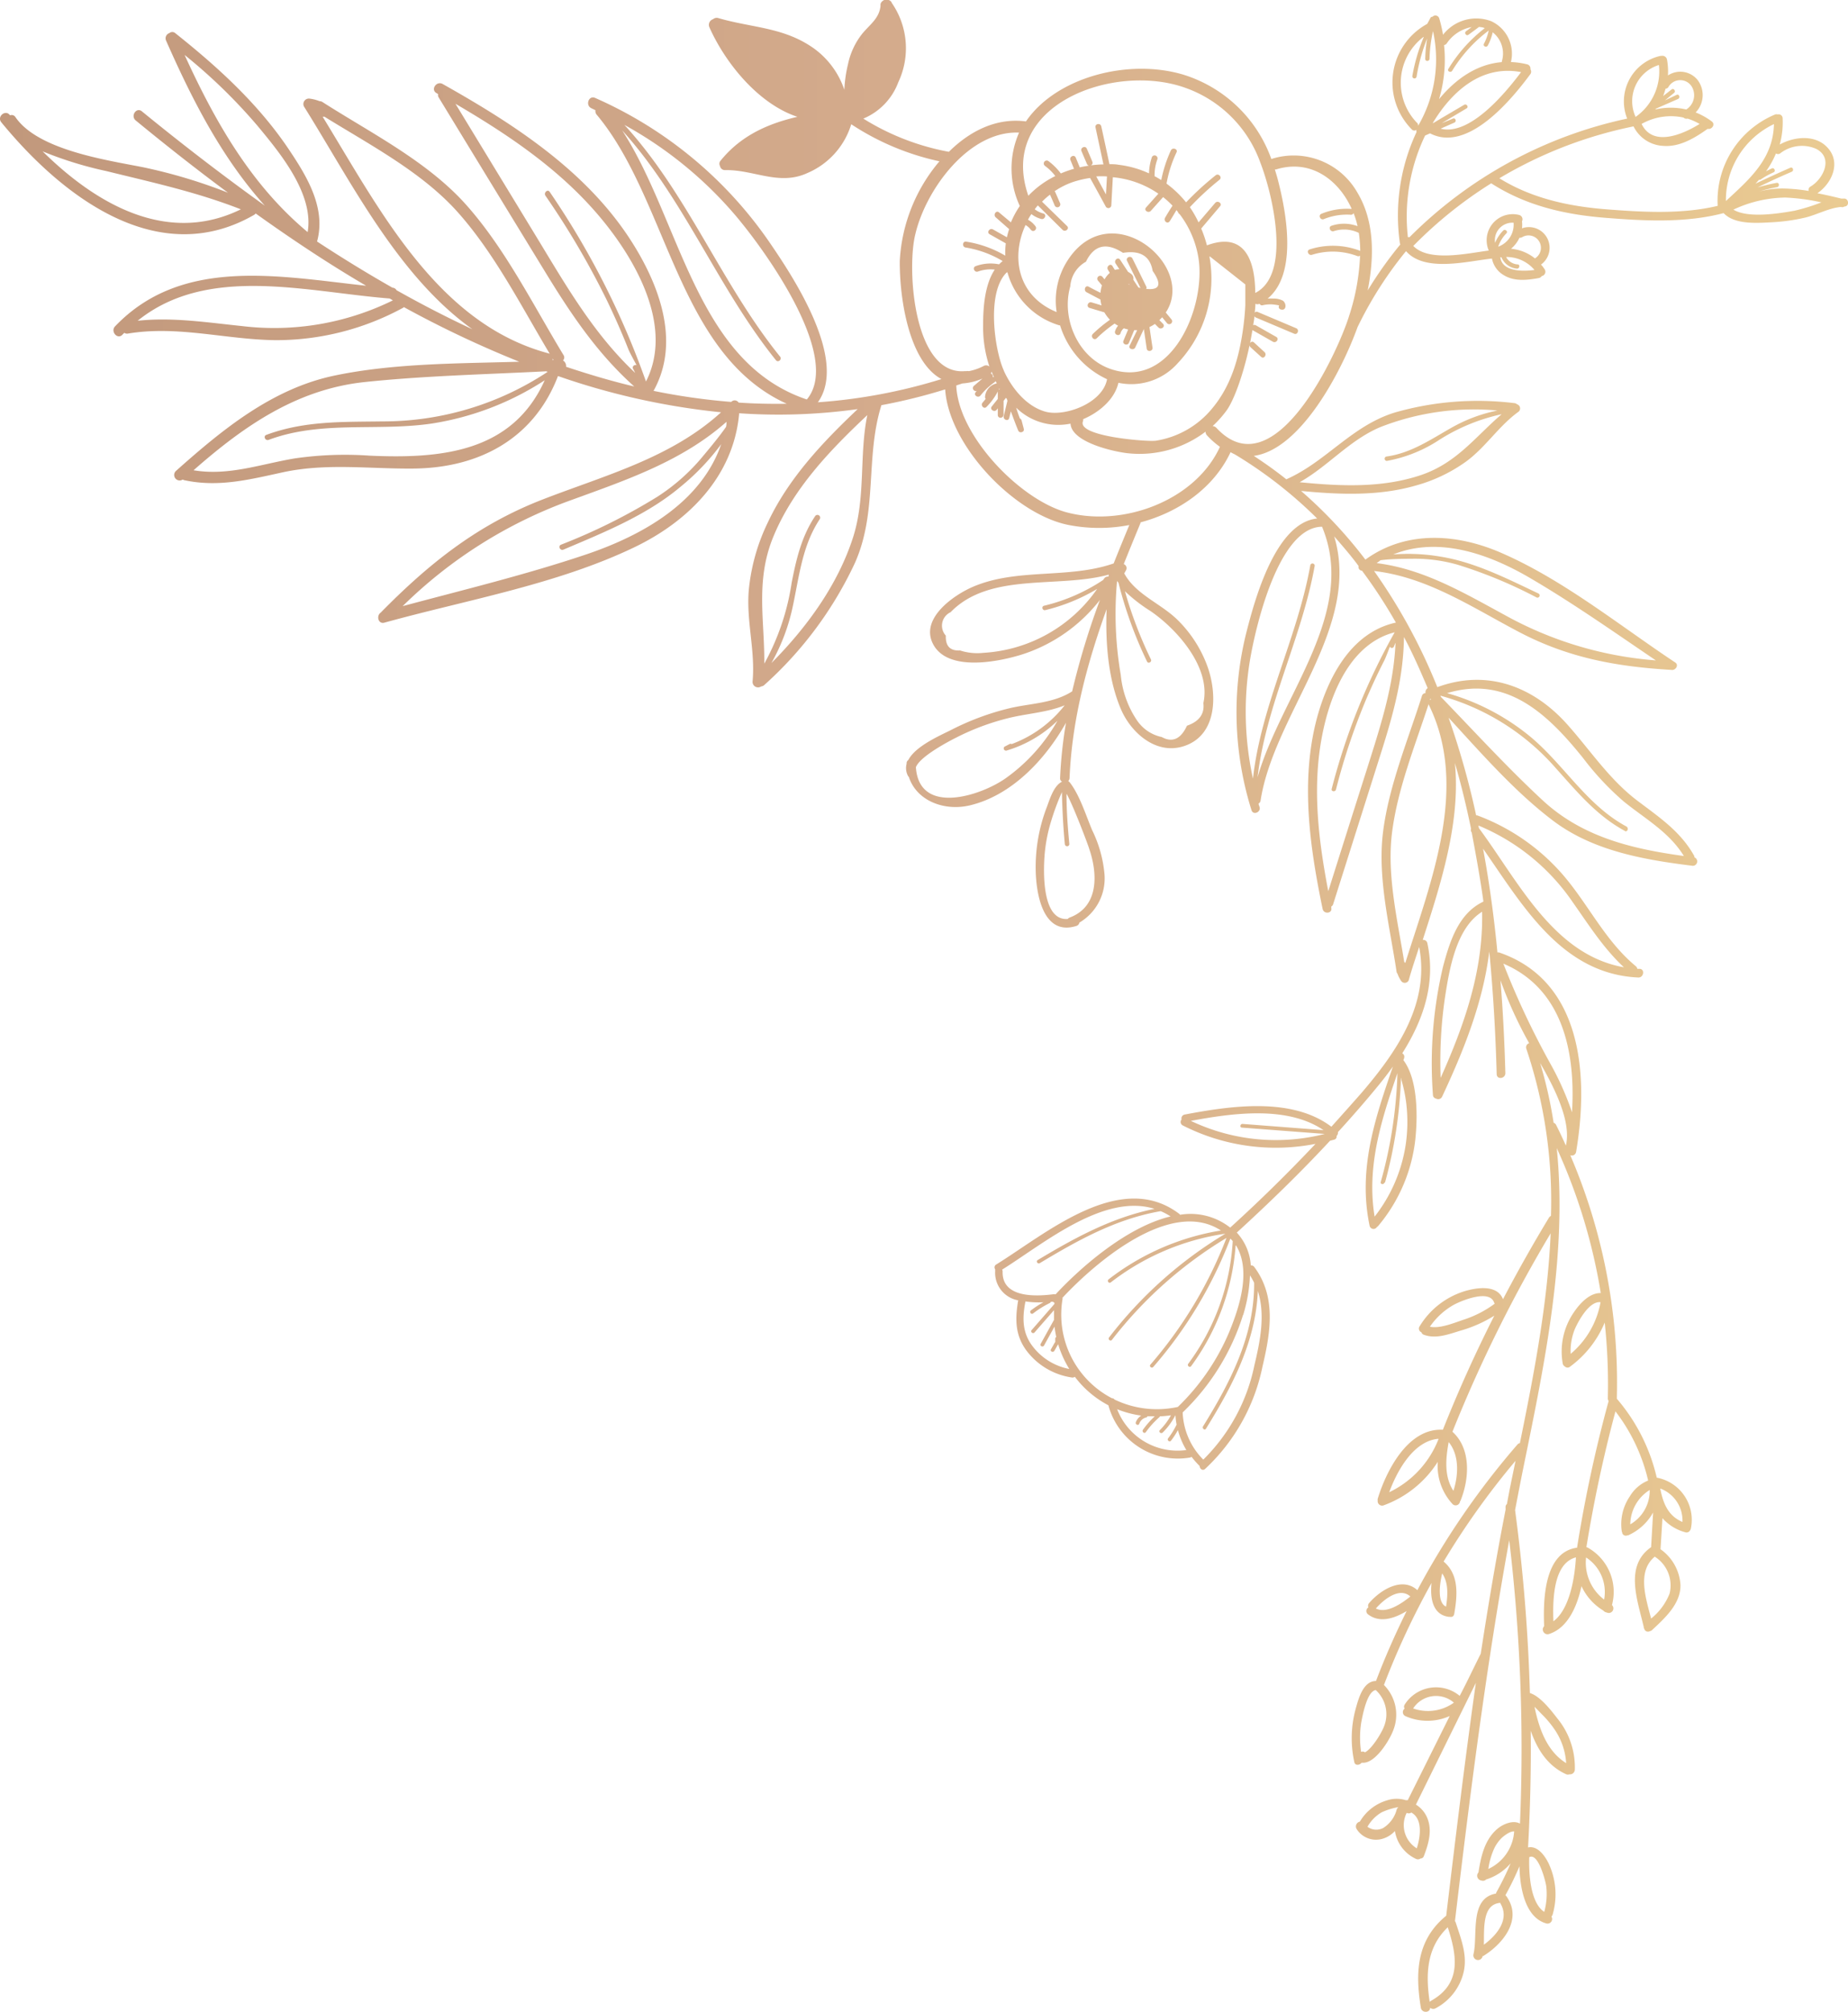 <svg xmlns="http://www.w3.org/2000/svg" xmlns:xlink="http://www.w3.org/1999/xlink" viewBox="0 0 249.29 271.4"><defs><style>.cls-1{fill:url(#Degradado_sin_nombre_15);}</style><linearGradient id="Degradado_sin_nombre_15" y1="135.7" x2="249.29" y2="135.7" gradientUnits="userSpaceOnUse"><stop offset="0" stop-color="#c1987c"/><stop offset="0.48" stop-color="#d4ab8c"/><stop offset="1" stop-color="#eacb92"/></linearGradient></defs><title>bg-flower資產 4</title><g id="圖層_2" data-name="圖層 2"><g id="OBJECTS"><path class="cls-1" d="M248.8,27.86a.47.47,0,0,1-.41.07l-.14,0c-1.61.16-3.29,1.1-4.84,1.45a25.79,25.79,0,0,1-4.28.6c-2,.1-5.09.38-6.62-1.23-5.17,1.36-10.76,1.05-16,.63-5.5-.44-10.68-1.65-15.35-4.65a57.29,57.29,0,0,0-10.51,8.45c2.12,2.19,7.28,1,10.18.62A3.52,3.52,0,0,1,204.93,29a.6.6,0,0,1,.38.86,3.7,3.7,0,0,1,0,.94,2.79,2.79,0,0,1,2.57,4.89,5.45,5.45,0,0,1,.5.66.59.59,0,0,1-.4.89.61.61,0,0,1-.4.27c-1.57.29-3.33.49-4.76-.41a3.32,3.32,0,0,1-1.56-2.22c-3.3.35-9.06,1.9-11.59-1a51.5,51.5,0,0,0-6.54,10.25c-2.29,6.32-7.79,16.54-14,17.37,1.53,1,3,2.05,4.39,3.16,5.37-2.37,8.8-7.2,14.61-9a40.47,40.47,0,0,1,16.2-1.27.53.53,0,0,1,.31.15.58.58,0,0,1,.21,1c-2.68,1.93-4.43,4.79-7.1,6.74a21.29,21.29,0,0,1-6.69,3.2c-5.06,1.47-10.36,1.25-15.55.75a61.83,61.83,0,0,1,8.69,9.28s0-.06.08-.08c5.43-3.89,12.19-3.45,18.11-.9,8.41,3.62,16,9.8,23.59,14.84.56.37,0,1.13-.53,1h0c-7.41-.44-13.88-1.62-20.5-5.09-6.35-3.33-12.37-7.42-19.59-8.25a75.85,75.85,0,0,1,8.53,15.67c6.75-2.48,13-.1,17.61,5.12,3.08,3.47,5.56,7.27,9.29,10.13,3,2.28,5.93,4.2,7.78,7.56a1.13,1.13,0,0,1,0,.15.59.59,0,0,1-.24,1.14c-6.59-.82-13.44-2-18.86-6.11-5.13-3.89-9.59-9-14.06-13.87A109.16,109.16,0,0,1,199.13,110a.39.39,0,0,1,.15,0,28.29,28.29,0,0,1,11.59,8.06c3.43,4,5.66,8.86,9.8,12.29a.55.55,0,0,1,.2.35l.29,0c.76,0,.59,1.2-.16,1.17-10.34-.47-15.58-9.7-20.94-17.38.86,4.63,1.49,9.32,1.94,14a.58.58,0,0,1,.22,0c11.36,3.88,12.09,16.87,10.39,26.91a.58.58,0,0,1-.78.45,77.81,77.81,0,0,1,6.28,32.69c0,.06,0,.11,0,.16l0,0a24.89,24.89,0,0,1,5.38,10.64,5.79,5.79,0,0,1,4.6,6.89.83.83,0,0,1-.12.25.54.54,0,0,1-.63.23,6.33,6.33,0,0,1-3.08-1.9L224,209h0a6.34,6.34,0,0,1,2.69,4.82c.05,2.55-2.14,4.5-3.84,6.09a.6.6,0,0,1-.31.15.51.51,0,0,1-.73-.32.5.5,0,0,1-.08-.27c-.83-3.62-2.63-8.21,1-10.75l.27-4.68a7.22,7.22,0,0,1-3.36,3.08h0l-.09,0a.52.52,0,0,1-.71-.28.3.3,0,0,1,0-.08h0a.62.62,0,0,1-.07-.19,6.66,6.66,0,0,1,1.08-4.69,5.14,5.14,0,0,1,2.48-2.15,24.34,24.34,0,0,0-4.41-9.33A185.5,185.5,0,0,0,214,208.72a1,1,0,0,1,.16.05,6.84,6.84,0,0,1,3.29,7.76.62.62,0,0,1-.71,1h0a.74.74,0,0,1-.46-.26,7.52,7.52,0,0,1-2.94-3.29c-.62,2.85-1.9,5.67-4.4,6.46a.64.64,0,0,1-.64-1.06c-.15-3.57,0-10,4.44-10.59A185.36,185.36,0,0,1,217,189a.61.61,0,0,1-.11-.35,77.38,77.38,0,0,0-.42-10.23,14.08,14.08,0,0,1-4.65,5.93.52.52,0,0,1-.72,0,.6.6,0,0,1-.3-.45,9.33,9.33,0,0,1,1.52-6.88c.82-1.21,2.13-2.62,3.62-2.58A76.44,76.44,0,0,0,210,154.88c1.45,14.27-1.58,28.84-4.46,42.91-.41,2-.79,4-1.16,5.93a237.76,237.76,0,0,1,2,24.68c1.41.42,2.94,2.44,3.7,3.42a10.39,10.39,0,0,1,2.36,6.91.65.65,0,0,1-.73.63.56.56,0,0,1-.42,0c-2.53-1.13-3.93-3.38-4.8-5.88.06,5.25-.07,10.5-.36,15.75,1.28-.29,2.31,1.14,2.83,2.27a9.82,9.82,0,0,1,.49,6.77.6.6,0,0,1-.17.28.62.62,0,0,1-.65.94c-2.9-.78-3.6-4.81-3.66-7.72a39.12,39.12,0,0,1-1.9,3.91l.09.07c2.32,3.13-.38,6.47-3.08,8.13l-.09,0a.13.13,0,0,0,0,.06.63.63,0,0,1-1.23-.27c.64-2.59-.6-7.59,3.05-8.22a.52.52,0,0,1,.06-.19,40,40,0,0,0,1.91-3.89,7.16,7.16,0,0,1-3.31,2.18.58.58,0,0,1-.62.14.65.65,0,0,1-.41-1.09c.33-2.12.81-4.35,2.48-5.82.82-.72,2.19-1.28,3.12-.77a238.24,238.24,0,0,0-1.45-38.23c-3.09,17-5.28,34.18-7.32,51.38a1.45,1.45,0,0,1,.1.18c.7,2.19,1.61,4.38,1.07,6.71a7.45,7.45,0,0,1-3.79,4.88.63.63,0,0,1-.73-.08c0,.72-1.13.75-1.25,0-.79-4.79-.55-9.17,3.42-12.41,1.25-10.49,2.53-21,4-31.42L191,243.45a3.82,3.82,0,0,1,1.61,2c.59,1.64.06,3.38-.53,4.93a.48.48,0,0,1-.46.34.58.58,0,0,1-.61.05,5,5,0,0,1-2.84-3.76,3.6,3.6,0,0,1-1.52,1,3.09,3.09,0,0,1-3.64-1.26.66.66,0,0,1,.43-1,6.34,6.34,0,0,1,3.72-2.89,4.1,4.1,0,0,1,2.5,0,.67.67,0,0,1,.24,0l5.66-11.36a7.34,7.34,0,0,1-6,0,.59.59,0,0,1-.08-1,.49.49,0,0,1,0-.53,5,5,0,0,1,7.43-1.19c1-1.9,1.89-3.8,2.84-5.69l0,0c1-6.5,2.09-13,3.35-19.43l0-.27a.52.52,0,0,1,.18-.49c.14-.76.28-1.51.43-2.27.24-1.18.49-2.37.73-3.56a104.66,104.66,0,0,0-9.7,13.59c2.12,1.76,1.86,4.6,1.43,7.07a.51.51,0,0,1-.16.3s0,0,0,0a.42.42,0,0,1-.14.09l-.07,0a.44.44,0,0,1-.2,0h0l-.15,0c-2.17-.27-2.56-2.48-2.34-4.57a105.71,105.71,0,0,0-6.42,13.76,5.69,5.69,0,0,1,1.28,6.05c-.49,1.36-2.43,4.54-4.15,4.44l-.14,0c-.3.37-.93.42-1-.15a15.05,15.05,0,0,1,.18-7.06c.39-1.39,1-3.81,2.76-3.82,1.22-3.22,2.61-6.36,4.13-9.43-1.65,1-3.63,1.66-5.21.44a.56.56,0,0,1,.05-.93.57.57,0,0,1,.11-.6c1.57-1.82,4.48-3.57,6.5-1.73a106.26,106.26,0,0,1,13.51-19.66.55.55,0,0,1,.32-.18c1.9-9.33,3.74-18.83,4.15-28.3a189.75,189.75,0,0,0-13.25,26.77c2.54,2.29,2.28,6.33,1.11,9.25a.43.43,0,0,1-.09.15.59.59,0,0,1-1,.36,7.58,7.58,0,0,1-2-5.7,14.52,14.52,0,0,1-7.31,5.87.6.6,0,0,1-.79-.67.42.42,0,0,1,0-.22c1.15-3.77,4.08-9.57,8.79-9.31q3.12-7.86,6.94-15.39a17.87,17.87,0,0,1-4.49,2c-1.64.49-3.35,1.18-5,.58a.48.48,0,0,1-.34-.34.53.53,0,0,1-.25-.8,10.83,10.83,0,0,1,6.16-4.77c1.67-.48,4.32-.86,5.09,1.11q2.92-5.58,6.2-11a.61.61,0,0,1,.27-.24,64.45,64.45,0,0,0-3.32-22.54.58.58,0,0,1,.38-.76,56.27,56.27,0,0,1-3.87-8.48c.34,4.23.55,8.42.66,12.53,0,.75-1.15.9-1.17.14-.15-5.4-.46-11-1-16.55-.84,6.83-3.41,13.27-6.36,19.57a.58.58,0,0,1-.82.26.5.5,0,0,1-.42-.49,56.72,56.72,0,0,1,1.38-17.38c.91-3.39,2.09-7.13,5.43-8.7-.43-3.13-1-6.24-1.58-9.33l0,0a.52.52,0,0,1-.09-.5c-.62-3-1.34-6-2.18-8.87.79,7.9-1.85,16.17-4.34,23.87a.55.55,0,0,1,.62.42c1.19,5.41-.56,10.42-3.38,14.88a.52.52,0,0,1,.25.63c0,.09-.06.19-.1.28,2,2.65,1.93,7.71,1.61,10.73a21.92,21.92,0,0,1-5,11.64.55.55,0,0,1-.17.14.54.54,0,0,1-1-.19c-1.58-7.57.72-14.41,3.15-21.45-.6.84-1.23,1.67-1.88,2.46-1.78,2.18-3.64,4.31-5.54,6.39a.55.55,0,0,1-.18.51.42.42,0,0,1-.31.5l-.57.15c-4,4.31-8.25,8.43-12.58,12.39a7.2,7.2,0,0,1,1.89,4.44.46.46,0,0,1,.46.19c3,4,2.21,8.82,1.12,13.43a26,26,0,0,1-7.74,13.82c-.34.31-.72,0-.75-.4a11.32,11.32,0,0,1-1.08-1.23.5.5,0,0,1-.22.1,9.7,9.7,0,0,1-11-7.05,13.57,13.57,0,0,1-4.53-3.85.47.47,0,0,1-.39.1,9.33,9.33,0,0,1-6.25-3.79c-1.46-2.1-1.4-4.24-1-6.62a3.77,3.77,0,0,1-3.1-4,.48.48,0,0,1,0-.18.44.44,0,0,1,.13-.65c6.66-4.11,16.72-12.87,24.68-6.85a.39.39,0,0,1,.12.14,8.64,8.64,0,0,1,6.77,1.73c4-3.63,7.82-7.39,11.51-11.3a27.66,27.66,0,0,1-17.92-2.49.52.52,0,0,1-.15-.8.53.53,0,0,1,.41-.66c6.14-1.16,14.43-2.42,19.8,1.64q2-2.22,4-4.49c4.78-5.56,9.31-12.1,7.84-19.75-.49,1.52-1,3-1.41,4.49a.59.59,0,0,1-1,.11,4.24,4.24,0,0,1-.51-1,.56.56,0,0,1-.13-.28c-.91-6.1-2.6-12.65-1.82-18.85s3.36-12.4,5.25-18.36a.49.49,0,0,1,.48-.36.67.67,0,0,1,.29-.68c-1-2.35-2-4.65-3.2-6.89-.06,5.33-1.39,10.22-3,15.33q-3.28,10.37-6.56,20.73a.48.48,0,0,1-.24.29c0,.07,0,.13,0,.2.16.74-1,.88-1.17.14-1.74-8.37-3-17.24-.8-25.64,1.49-5.56,4.61-11.67,10.68-13a67.8,67.8,0,0,0-4.57-7,.5.5,0,0,1-.46-.63c-1-1.37-2.14-2.68-3.29-4,3.69,12.31-8.1,23.86-9.93,35.63a.54.54,0,0,1-.27.41c0,.15.08.31.13.46.22.72-.87,1.16-1.09.43a44.22,44.22,0,0,1-.68-24c1.1-4.29,3.9-14.78,9.54-15.34a58.63,58.63,0,0,0-11.12-8.66A6,6,0,0,1,166,61c-2.27,4.85-7,8.1-12.15,9.47,0,0,0,.06,0,.09-.76,1.84-1.52,3.69-2.26,5.54a.58.58,0,0,1,.3.84l-.23.42c1.56,2.85,4.85,4,7.14,6.22a16.89,16.89,0,0,1,4.06,6.26c1.36,3.72,1.4,9.34-3.16,10.82-3.71,1.21-7.08-1.75-8.47-4.94-1.72-4-2.13-8.92-1.95-13.54-2.64,7.35-4.67,14.87-5,22.78a.63.63,0,0,1-.18.42.68.68,0,0,1,.24.21c1.34,1.75,2.14,4.4,3,6.43a16.84,16.84,0,0,1,1.65,5.88,6.91,6.91,0,0,1-3.38,6.56.58.58,0,0,1-.4.45c-4.55,1.45-5.46-4.42-5.5-7.64a22.56,22.56,0,0,1,1.45-8.25c.4-1,.92-3,2.11-3.57A.49.49,0,0,1,143,105a60.13,60.13,0,0,1,.8-7.5c-2.81,5-7.32,9.77-12.9,11.13-3.46.85-7.24-.56-8.3-3.82a.57.57,0,0,1-.12-.15,2.23,2.23,0,0,1-.18-1.62V103a.52.52,0,0,1,.23-.47c1-1.93,4.42-3.36,5.84-4.09a35.42,35.42,0,0,1,7.79-2.89c2.87-.68,5.91-.65,8.47-2.28h0a103.11,103.11,0,0,1,3.75-12.34A21.71,21.71,0,0,1,138,88.25c-3.12,1-10.16,2.48-12.14-1.38-1.78-3.46,2.84-6.63,5.46-7.74,6-2.53,12.79-1,18.91-3.12h0c.69-1.74,1.4-3.46,2.11-5.18a21.49,21.49,0,0,1-8.15,0C136.9,69.42,128,60.14,127.5,52.53a75.46,75.46,0,0,1-8.6,2.13c-2.21,7.07-.46,14.33-3.59,21.32a51.12,51.12,0,0,1-12.23,16.45.7.7,0,0,1-.4.17.74.74,0,0,1-1.16-.66c.39-4.14-.87-8.18-.51-12.34a26.69,26.69,0,0,1,2.51-9c2.79-6,7.4-10.89,12.18-15.41a77.06,77.06,0,0,1-16,.56.71.71,0,0,1,0,.15c-.8,8.39-6.83,14.44-14.17,17.95C75.1,78.85,62.94,80.93,51.85,84c-.82.23-1.11-.91-.51-1.34l0,0c6.57-6.68,13.05-11.85,21.84-15.27,8.43-3.27,17.32-5.6,24.09-11.77a96.23,96.23,0,0,1-22-4.89c-3.24,8.47-10.66,12.4-19.48,12.48-5.85.06-11.53-.74-17.33.44-4.65,1-8.91,2.15-13.64,1.12a.67.67,0,0,1-.17-.08.74.74,0,0,1-.89-1.18c6.25-5.57,13-11.12,21.45-12.86,7.95-1.65,16.55-1.61,24.84-1.85a143.34,143.34,0,0,1-15.57-7.37.53.53,0,0,1-.14.11,35.8,35.8,0,0,1-17.27,4.35c-6.68-.1-13.11-2-19.8-.89a.64.64,0,0,1-.5-.1c-.09.09-.18.17-.26.26-.67.69-1.63-.44-1-1.12,9-9.44,22.13-6.77,33.88-5.49-5.12-3-10.09-6.31-14.9-9.75a.86.86,0,0,1-.2.18C21.26,36.5,8.31,26.42.17,16.49c-.6-.75.52-1.72,1.13-1l.06.07a.59.59,0,0,1,.73.25c3.05,4.44,12.29,5.78,17.15,6.74A71,71,0,0,1,30.76,26c-4.29-3.18-8.45-6.46-12.45-9.75-.74-.61.09-1.84.83-1.23C24.4,19.32,30,23.64,35.72,27.74,29.92,21.28,25.94,13.5,22.4,5.47a.74.74,0,0,1,.44-1,.61.61,0,0,1,.8,0C29.41,9.06,34.89,14.06,39,20.21c2.46,3.67,5,7.89,3.77,12.37,3.32,2.18,6.72,4.27,10.17,6.23h0a.66.66,0,0,1,.55.34c3.36,1.89,6.78,3.66,10.24,5.27C53.67,37.25,47.38,24.55,41,14.36a.74.74,0,0,1,.73-1.06,5.41,5.41,0,0,1,1.38.35.69.69,0,0,1,.38.11c6.56,4.2,14.18,8,19.43,13.91s9,13.47,13.09,20.22a.58.58,0,0,1-.06.74.87.87,0,0,1,.41.85c3,1,6.11,1.93,9.2,2.66-5-4.47-8.56-9.79-12.08-15.56Q66.32,24.87,59.18,13.15a.6.6,0,0,1-.08-.46l-.22-.13c-.83-.47,0-1.69.83-1.23,9.4,5.29,18.91,11.41,25,20.51,4,6,7.27,14.06,3.45,20.89a86.11,86.11,0,0,0,10.48,1.49.63.63,0,0,1,1,.09c2.15.15,4.32.19,6.49.16-14.77-6.71-16-27.49-25.64-39a.71.71,0,0,1-.16-.6l-.54-.26c-.87-.39-.38-1.79.49-1.4a55.78,55.78,0,0,1,23.38,19.27c3.17,4.61,10.81,16,6.67,21.79A73.54,73.54,0,0,0,127,51.14c-4.46-2.41-5.68-11.12-5.62-16a22.62,22.62,0,0,1,5.35-13.38,34.81,34.81,0,0,1-11.9-5,10.46,10.46,0,0,1-5.93,6.59c-3.81,1.75-7.22-.48-11.07-.4a.67.67,0,0,1-.7-.55.61.61,0,0,1,.08-.73c2.73-3.38,6.4-5,10.36-5.91-5.29-1.75-9.73-7.27-11.87-12.07a.8.8,0,0,1,.49-1.1.75.75,0,0,1,.71-.15c4.63,1.35,8.92,1.21,13,4.17a11.39,11.39,0,0,1,4,5.5,17.62,17.62,0,0,1,.49-3.43,9.83,9.83,0,0,1,1.9-4.1c1-1.24,2.33-2.07,2.49-3.8a.64.64,0,0,1,.24-.61.82.82,0,0,1,1.26.15h0l0,0,0,.05a10.74,10.74,0,0,1,.9,10.72A8.53,8.53,0,0,1,116.46,16,33.07,33.07,0,0,0,128,20.48c2.87-2.85,6.47-4.62,10.4-4.1,4.08-6,13.89-8.55,21.32-6.28A18.38,18.38,0,0,1,171.5,21.45h0A9.88,9.88,0,0,1,183.12,26c2.35,3.93,2.25,8.76,1.38,13.18a52,52,0,0,1,4.4-6.2.58.58,0,0,1-.06-.17,26.52,26.52,0,0,1,2.25-15,.41.41,0,0,1,0-.31.46.46,0,0,1-.65-.05,9,9,0,0,1,2.09-14.23l.43-.8a.26.26,0,0,1,.27-.15.54.54,0,0,1,.92.21,19.08,19.08,0,0,1,.51,2.21,5.68,5.68,0,0,1,6.5-1.83,4.82,4.82,0,0,1,2.66,5.51,10.89,10.89,0,0,1,2.19.31.59.59,0,0,1,.44.67.58.58,0,0,1,0,.64c-2.57,3.48-8.47,10.64-13.54,8l-.54.24-.13.06A25.33,25.33,0,0,0,189.92,32a.55.55,0,0,1,.22,0A58.81,58.81,0,0,1,219.5,16,6.29,6.29,0,0,1,224,7.54h.14a.62.62,0,0,1,.73.49,8.67,8.67,0,0,1,.13,2.15,3,3,0,0,1,4,.61,3.37,3.37,0,0,1-.26,4.38,9.29,9.29,0,0,1,2.17,1.21c.54.4,0,1.14-.55,1-1.76,1.25-3.79,2.48-6,2.3a4.71,4.71,0,0,1-4-2.63,57.69,57.69,0,0,0-18.1,7c4.37,2.71,9.34,3.79,14.45,4.19,4.89.38,10.18.69,15-.47a12.6,12.6,0,0,1,7.76-12.33.58.58,0,0,1,.34,0,.53.53,0,0,1,.66.5,11.22,11.22,0,0,1-.39,3.56c2-1.11,4.85-1.36,6.46.43,1.84,2,.59,4.79-1.38,6.14,1.08.21,2.16.46,3.22.72l.34,0C249.42,26.73,249.52,27.86,248.8,27.86ZM227.65,16a.57.57,0,0,1-.55-.14,8,8,0,0,0-5.65.86c1.48,3.11,5.46,1.48,7.82,0A8.18,8.18,0,0,0,227.65,16Zm-4.27-1.34-.08.11a9.18,9.18,0,0,1,4.17,0,2.27,2.27,0,0,0,.73-3.11,1.83,1.83,0,0,0-3.13.07.44.44,0,0,1-.39.23,9.09,9.09,0,0,1-.33,1l1.14-.89c.3-.23.62.25.33.47l-1.22,1,1.57-.74c.34-.16.53.39.2.55Zm-2.74,1.11a7.49,7.49,0,0,0,3.14-7A5.11,5.11,0,0,0,220.64,15.78Zm-26.52-2.39c2.21-2.69,5.07-4.72,8.47-5a.28.28,0,0,1,0-.09,3.63,3.63,0,0,0-1.23-3.93,7.06,7.06,0,0,1-.66,1.78c-.17.33-.7.09-.52-.24a6.78,6.78,0,0,0,.64-1.78,19.43,19.43,0,0,0-4.92,5.42c-.19.32-.72.08-.52-.24a20.17,20.17,0,0,1,4.91-5.5,1.83,1.83,0,0,0-.33-.11l-.44-.06c-.47.36-.95.71-1.43,1.06-.3.22-.62-.26-.32-.48s.5-.38.76-.56a5.16,5.16,0,0,0-3.37,2.21.52.52,0,0,1-.36.22A18.7,18.7,0,0,1,194.12,13.39Zm-.82,3.17,0,.08,1.27-.76,2.94-1.73c.32-.19.65.29.33.48l-3.36,2L196,16c.34-.15.53.39.19.54l-1.86.82c3.94,1,8.73-4.79,10.86-7.63C199.88,8.72,195.88,12.29,193.3,16.56Zm-2.15,0a.58.58,0,0,1,.16.41,17.77,17.77,0,0,0,2-12.76,18.57,18.57,0,0,0-.47,3.72c0,.37-.59.43-.58,0a19.12,19.12,0,0,1,.26-2.73,24,24,0,0,0-1.43,5.17.29.29,0,0,1-.57-.1A24.27,24.27,0,0,1,192.06,5H192A7.77,7.77,0,0,0,191.15,16.57ZM32.49,28.24c-6-2.35-11.91-3.62-18.14-5.16a50.61,50.61,0,0,1-8.6-2.66C13,27.57,22.59,33.09,32.49,28.24ZM34.76,17A73.25,73.25,0,0,0,24.9,7.41c4.09,8.94,8.93,17.51,16.6,23.9h0l0,0C42.38,26.17,37.76,20.62,34.76,17ZM53,40.52l-.43-.25c-11.27-.89-24.56-4.61-34,3,4.74-.5,9.34.23,14.09.72A36.22,36.22,0,0,0,53,40.52ZM35.92,58.67c5.13-1.91,10.28-1.74,15.67-1.82a40.23,40.23,0,0,0,22.29-6.69l-.2-.07c-8.18.42-16.44.6-24.57,1.46-9.17,1-16.3,6-23,11.89,4.72.79,9-.82,13.66-1.6a47.29,47.29,0,0,1,10.09-.37c9.73.44,19.26-.48,23.62-10.17A38.88,38.88,0,0,1,58.3,57.13c-7.38,1.1-14.92-.45-22.06,2.21C35.79,59.51,35.47,58.84,35.92,58.67ZM74.16,47.73c-3.85-6.43-7.42-13.5-12.4-19.09-4.82-5.41-11.8-9.06-18-12.9a1,1,0,0,1-.24,0C51.2,28.25,59,43.67,74,47.67A.75.75,0,0,1,74.16,47.73Zm.5.83,0,0-.11-.19a1.06,1.06,0,0,1,0,.23Zm-.52-22.69a110.1,110.1,0,0,1,13,25.6c4.08-8-2.24-17.95-7.6-23.77C74.4,22.1,68,17.84,61.44,14L72.75,32.59C76.63,39,80.28,45.23,85.69,50.31l-.29-.56c-.17-.33.2-.59.47-.49-.45-.84-1-1.84-1.12-2.19q-1.35-3.39-2.94-6.67a110.15,110.15,0,0,0-8.23-14C73.31,26,73.87,25.48,74.14,25.87Zm23.9,31c-6,5.34-13.51,7.87-21,10.6A62.53,62.53,0,0,0,54.32,81.77c8.21-2.2,16.54-4.22,24.59-6.92,7.8-2.61,15.67-7.09,18.38-14.93a31.77,31.77,0,0,1-5.49,5.75C87.23,69.52,81.41,71.85,76,74.15c-.44.18-.76-.48-.32-.67a79.64,79.64,0,0,0,13-6.47,26.66,26.66,0,0,0,6-5.29c.41-.5,2.22-2.62,3.26-4.13C98,57.36,98,57.12,98,56.88Zm1.73-27.14A53.65,53.65,0,0,0,84.23,16.85c8.53,9.29,13.06,21.43,21,31.26.3.37-.26.86-.56.48-7.83-9.72-12.36-21.74-20.74-31,7.92,12.23,9.91,31.27,24.91,36.3,0,0,0,0,0,0C113.61,48.2,103.29,34,99.77,29.74ZM117,56c-5.09,4.78-10.08,10-12.73,16.53-2.38,5.89-1.11,11.21-1.17,17a32.47,32.47,0,0,0,3.69-10.9c.62-3.2,1.35-6.29,3.17-9a.37.37,0,0,1,.62.41c-2.34,3.54-2.75,7.59-3.61,11.64a26.73,26.73,0,0,1-2.91,7.77c4.75-4.78,8.93-10.51,11-16.91C116.82,67.09,115.88,61.41,117,56Zm18.53,44.72.65-.34a.27.27,0,0,1,.29,0,16.21,16.21,0,0,0,7.15-5.23c-2.46,1-5.17,1.1-7.77,1.77A32.79,32.79,0,0,0,129,99.5c-.94.47-4.89,2.53-5.45,4,.44,6.57,8.74,3.87,12.1,1.5a24,24,0,0,0,7-7.77,16.66,16.66,0,0,1-6.79,4A.3.3,0,0,1,135.56,100.69Zm8.34,6.43c0,2.24.17,4.48.38,6.71,0,.4-.58.4-.61,0-.22-2.34-.34-4.68-.39-7a33.17,33.17,0,0,0-1.48,4,21.26,21.26,0,0,0-.85,4.4c-.18,2.21-.41,9,3.12,8.71a.63.63,0,0,1,.26-.19c4-1.49,3.76-6,2.63-9.27C146.89,114.27,144.85,108.83,143.9,107.12Zm5.69-29.63c-6.86,1.88-16.05-.38-21.33,5.07a2,2,0,0,0-.64,3.16q-.09,2.11,1.92,2a7.54,7.54,0,0,0,3.16.32A20.1,20.1,0,0,0,148,79.45a25.17,25.17,0,0,1-7,2.86c-.38.09-.55-.49-.17-.59a24.78,24.78,0,0,0,8-3.49c0-.06.07-.11.1-.16a.57.57,0,0,1,.54-.28l.09-.07Zm1.27,1.05a1.43,1.43,0,0,1-.14-.2,48.69,48.69,0,0,0,.5,12.7,13.14,13.14,0,0,0,2.16,6.07,5.36,5.36,0,0,0,3.37,2.29c1.43.79,2.57.27,3.4-1.53,1.65-.57,2.39-1.59,2.21-3.05,1.08-4.8-3.59-10-7.14-12.42a21.5,21.5,0,0,1-3.44-2.67,55.77,55.77,0,0,0,3.5,9.18c.18.35-.35.66-.52.3A55.42,55.42,0,0,1,150.86,78.54Zm37.39,8.2-.19.46a.29.29,0,0,1-.54,0c-.26.71-.59,1.54-.72,1.81-.88,1.71-1.69,3.46-2.45,5.23a86.22,86.22,0,0,0-4.1,12.24c-.09.36-.68.28-.58-.08a87,87,0,0,1,8.5-21.13c-6.94,1.76-9.56,10.69-10.24,16.93-.65,6,.13,12,1.28,18q2.59-8.22,5.2-16.43C186.19,98.06,188,92.62,188.25,86.74Zm-46,87.84a.53.53,0,0,1,.18,0c3.32-3.58,9.55-9.08,15.51-10.51a8.76,8.76,0,0,0-1.31-.7l-.08,0c-6,1.05-11.09,3.9-16.25,7-.28.17-.57-.24-.29-.41,5-3,10-5.74,15.76-6.91-6.88-2.16-15.05,4.77-20.56,8.2a.44.44,0,0,1,.07.28C135.17,175.18,139.89,174.9,142.25,174.58Zm2.05,10.11a14,14,0,0,1-1.53-3.38l0,0-.51.89c-.16.28-.62.08-.46-.2l.51-.9.07-.08,0-.49a.2.2,0,0,1,.14-.18c-.1-.47-.18-.94-.24-1.42l-1.41,2.55c-.15.28-.61.08-.46-.21l1.8-3.24c0-.43,0-.87,0-1.31-.87,1-1.75,2-2.62,3-.22.25-.61-.07-.39-.32l3.07-3.52a1,1,0,0,1,0-.17.53.53,0,0,1-.19-.13l-.29,0a.26.26,0,0,1-.14.17,12.93,12.93,0,0,0-2.26,1.41c-.26.2-.54-.22-.29-.41a12.55,12.55,0,0,1,1.69-1.1,12.33,12.33,0,0,1-2.43-.11c-.4,2.06-.47,4,.79,5.81A8.13,8.13,0,0,0,144.3,184.69Zm15.78,10.92a10.15,10.15,0,0,1-1.15-2.71,11.19,11.19,0,0,1-.93,1.42c-.2.26-.59-.06-.39-.32a10.62,10.62,0,0,0,1.14-1.84,10.66,10.66,0,0,1-.16-1.28,9.15,9.15,0,0,1-1.71,2.34c-.23.23-.62-.09-.39-.32a8.89,8.89,0,0,0,1.5-2c-.51.07-1,.12-1.5.14a.26.26,0,0,1-.08.13,11.57,11.57,0,0,0-1.81,2c-.19.27-.57-.05-.39-.32a12.06,12.06,0,0,1,1.6-1.82c-.33,0-.66,0-1,0a.19.19,0,0,1-.16.16,1.32,1.32,0,0,0-.94.85c-.11.31-.57.1-.46-.2a1.81,1.81,0,0,1,.73-.9,13.66,13.66,0,0,1-3.25-.86A8.72,8.72,0,0,0,160.08,195.61Zm7.63-18.24a31,31,0,0,1-8.14,13.14,9.53,9.53,0,0,0,2.78,6.37,24.91,24.91,0,0,0,6.9-12.75c.79-3.31,1.48-6.8.46-10-.29,6.82-3.43,12.84-7,18.58-.17.28-.56-.05-.39-.32,3.64-5.88,6.9-12.15,6.89-19.24a.28.28,0,0,1,0-.13,9.16,9.16,0,0,0-.56-1A21.22,21.22,0,0,1,167.71,177.37Zm-1-9.34a31.3,31.3,0,0,1-6,16.24c-.19.26-.58-.06-.39-.32a30.65,30.65,0,0,0,6-16.55,3.4,3.4,0,0,0-.32-.34,57.8,57.8,0,0,1-10.4,17.32c-.21.24-.6-.08-.38-.32A57.74,57.74,0,0,0,165.45,167,56.17,56.17,0,0,0,150,180.75c-.2.26-.58-.06-.39-.32a56.55,56.55,0,0,1,15.69-14l0,0A33,33,0,0,0,149.84,173c-.26.2-.55-.21-.29-.41A33.51,33.51,0,0,1,164.7,166c-6.71-4.39-16.78,4.15-21.38,9.08a.5.5,0,0,1,0,.25A12.71,12.71,0,0,0,150,188.63a.37.37,0,0,1,.34.17,13.17,13.17,0,0,0,8.55,1h0a30.56,30.56,0,0,0,6.84-9.9C167.18,176.44,168.83,171.41,166.73,168Zm12-15.09-11.14-.85c-.33,0-.25-.52.08-.5l10.92.84c-4.93-3.33-12.25-2.3-17.9-1.25a26.66,26.66,0,0,0,18,1.78Zm8.08,6.57c-.09.31-.59.23-.5-.08a60.89,60.89,0,0,0,2.25-14.68c-2.19,6.36-4.18,12.57-3.08,19.35a20.79,20.79,0,0,0,4.18-9.61,21.11,21.11,0,0,0,.09-5.67,19.1,19.1,0,0,0-.66-3.18c0-.09,0-.17-.05-.26A61,61,0,0,1,186.84,159.51ZM199.93,123h0s0,0,0,0c-3.52,2.19-4.43,7.84-5,11.52a59.24,59.24,0,0,0-.59,10.89C197.51,138.31,200.11,131,199.93,123Zm-5.88,71.1c-3.3.26-5.53,4.17-6.65,7.21A13.28,13.28,0,0,0,194.05,194.14Zm1.38.41c-.42,2.26-.63,4.68.63,6.61C196.75,199,196.87,196.32,195.43,194.55Zm6.18-18.66s0-.06-.05-.1c-.59-1.85-4.27-.34-5.37.23a9.58,9.58,0,0,0-3.3,3c1.41.3,3.4-.58,4.71-1A14.54,14.54,0,0,0,201.61,175.89Zm-16,52.14c-1.23.14-1.83,3.58-2,4.48a13.21,13.21,0,0,0,0,3.87.5.5,0,0,1,.52.06c1-.52,2.26-2.69,2.54-3.42A4.43,4.43,0,0,0,185.59,228Zm4.63-12.63c-1.47-1.3-3.59.43-4.64,1.63C187,217.72,189,216.38,190.22,215.4Zm4.32-3.15c-.37,1.5-.7,4,.51,4.53C195.3,215.21,195.42,213.53,194.54,212.25Zm-5.93,31.58a9,9,0,0,0-2.25.7,5.18,5.18,0,0,0-1.91,1.95,2,2,0,0,0,2.11.17,4.17,4.17,0,0,0,1.84-2.53A.64.64,0,0,1,188.61,243.83Zm1.79.7a.59.59,0,0,1-.66.07,3.67,3.67,0,0,0,1.36,4.79C191.63,247.76,191.93,245.38,190.4,244.53Zm5.69-14.81a3.67,3.67,0,0,0-5.48.8l0,0A6,6,0,0,0,196.09,229.72ZM195.3,260c-2.86,2.73-3,6.3-2.44,10.06a.7.7,0,0,1,.16-.13C197.25,267.58,196.51,263.75,195.3,260Zm7-3.29c-2.32.26-2.09,3.34-2.13,5.64C202,261,203.73,258.84,202.33,256.66Zm2-9.63c-.55-.14-1.57.7-1.76.9a5,5,0,0,0-1,1.44,10.13,10.13,0,0,0-.77,2.71,6,6,0,0,0,3.48-5A.24.24,0,0,1,204.35,247Zm4,10.89a9,9,0,0,0,.28-3.54c-.08-.59-1.07-4.57-2.29-3.88C206.23,252.49,206.37,256.64,208.31,257.92ZM207,230.25c.61,2.93,1.67,6,4.27,7.6a9,9,0,0,0-1.57-4.55,13.81,13.81,0,0,0-1.78-2.11C207.74,231,207.37,230.62,207,230.25Zm5.61-20.16c-3.07.78-3.17,5.67-3.06,8.63C211.76,217.08,212.44,212.78,212.59,210.09Zm1.35,0a6.26,6.26,0,0,0,2.43,5.7A5.54,5.54,0,0,0,213.94,210.1Zm10-9.28c.39,2,1.06,3.69,3,4.51A4.61,4.61,0,0,0,224,200.82Zm-.75,9.2c-2.39,2-1.21,5.54-.48,8.34a8.18,8.18,0,0,0,2.49-3.36A4.58,4.58,0,0,0,223.22,210Zm-.68-9a5.55,5.55,0,0,0-2.61,4.63A5.24,5.24,0,0,0,222.54,201Zm-6.63-25.34c-1.54-.17-3,2.59-3.46,3.63a7.87,7.87,0,0,0-.56,3.34A11.81,11.81,0,0,0,215.91,175.67Zm-4.67-21.11c.77-3.25-1.51-7.75-3.47-11.16a60.53,60.53,0,0,1,1.82,8.07.53.53,0,0,1,.33.28C210.38,152.68,210.82,153.62,211.24,154.56ZM202.8,130a110.35,110.35,0,0,0,6.36,13.53,39.23,39.23,0,0,1,2.9,6.52C212.55,142,210.85,133.41,202.8,130Zm-3.36-18.65c0,.13.05.26.07.38,5.34,7.2,10.05,17.08,19.55,18.76-2.76-2.57-4.73-5.7-6.91-8.79A28.67,28.67,0,0,0,199.44,111.37Zm19.74.74c-3.81-2.07-6.4-5.23-9.26-8.41a31.86,31.86,0,0,0-15.61-9.83l.06.16c4.52,4.67,8.93,9.5,13.68,13.91,5.36,5,12.09,6.6,19.1,7.56-2-3.24-5.2-5-8.08-7.33a37.89,37.89,0,0,1-5.48-5.84c-4.81-6-10.33-11.25-18.38-8.8a30.7,30.7,0,0,1,11.38,6c4.51,3.83,7.51,9.14,12.83,12C219.75,111.75,219.52,112.29,219.18,112.11ZM192.89,94.44a.83.83,0,0,1,.16-.09l-.1-.11v0Zm-.17.53c-1.84,5.65-4.2,11.47-4.94,17.36-.72,5.7.73,11.77,1.65,17.45a.86.86,0,0,1,.14.13c3.48-11.07,8.62-23.76,3.17-34.83C192.73,95,192.73,95,192.72,95Zm-7-19c6.3.78,11.74,4,17.27,7a49.71,49.71,0,0,0,20.38,6.12C217.8,85.32,212.25,81.4,206.44,78c-5.62-3.3-12.4-5.67-18.5-3.2a25.74,25.74,0,0,1,6.3.28c4.68.73,9.1,3,13.32,5a.3.3,0,0,1-.24.54,62.53,62.53,0,0,0-10.67-4.43,21,21,0,0,0-6.27-.81c-.51,0-2.72,0-4.16.2C186.05,75.72,185.9,75.84,185.74,75.94ZM168.62,89.05a42.4,42.4,0,0,0,.4,16c1.1-9.94,6-19,7.74-28.81a.3.3,0,0,1,.59.08c-1.73,9.74-6.55,18.71-7.71,28.54,3.18-11.1,13.52-22.22,8.7-33.8h-.05C172.43,71.17,169.35,84.71,168.62,89.05Zm6.67-24c5.51.55,11.21.82,16.51-1,4.76-1.65,7.28-5.19,10.77-8.17a25.82,25.82,0,0,0-8.43,3.47,19,19,0,0,1-7.06,2.83.3.3,0,0,1-.07-.59c3.33-.45,6-2.31,8.83-3.91A21,21,0,0,1,202,55.38a34.61,34.61,0,0,0-15.83,2.25C182,59.4,179.14,62.92,175.29,65.07ZM138.72,26.41a12.74,12.74,0,0,1,3.64-2.66,6.93,6.93,0,0,0-1.42-1.39.4.4,0,0,1,.46-.65,8,8,0,0,1,1.7,1.69,15,15,0,0,1,1.78-.63l-.48-1.18c-.19-.47.53-.8.72-.32l.54,1.31c.4-.1.82-.17,1.23-.23a.38.38,0,0,1-.26-.22l-.74-1.74c-.2-.47.52-.8.72-.33s.5,1.16.74,1.74a.38.38,0,0,1-.19.51,13.73,13.73,0,0,1,1.69-.13c-.35-1.66-.71-3.31-1.07-5-.1-.5.68-.63.78-.13q.56,2.55,1.1,5.1c.41,0,.83,0,1.23.08A13.59,13.59,0,0,1,155,23.39a7.12,7.12,0,0,1,.4-2.22.4.4,0,0,1,.74.28,6.29,6.29,0,0,0-.39,2.32c.31.16.61.34.9.52a17.9,17.9,0,0,1,1.3-4c.22-.46,1-.19.75.28a16.75,16.75,0,0,0-1.33,4.15l0,.06A14,14,0,0,1,160,27.3a39.41,39.41,0,0,1,4-3.66c.4-.31.91.3.51.61a38.07,38.07,0,0,0-4,3.7A14.69,14.69,0,0,1,161.68,30l2.25-2.63c.33-.38,1,.07.65.46l-2.54,3a16,16,0,0,1,.77,2.27c4.88-1.81,6.49,1.66,6.52,6.42,5-2.53,2.25-13.57.69-17.57a16.63,16.63,0,0,0-10.2-10.13C150.19,8.42,134.47,14.15,138.72,26.41Zm-4.8,24.46a.41.41,0,0,1,.16,0c-.12-.24-.22-.5-.32-.75a.74.74,0,0,1-.1.27A.41.41,0,0,1,133.92,50.87Zm1.5-.84c1.07,2.33,3,4.76,5.58,5.5s7.73-1.1,8.34-4.37A11.85,11.85,0,0,1,143,43.89h-.1a10.34,10.34,0,0,1-7-7.15l-.08,0C133,39.43,134.19,47.35,135.42,50Zm3.66-19a2.25,2.25,0,0,0-.74-.67c-2,4.32-1.06,9.6,4.2,11.74A10,10,0,0,1,144,35.16c5.78-9,17.48.64,13.26,7l.77.93a.39.39,0,0,1-.61.5l-.65-.79c-.12.13-.24.26-.38.39.17.16.34.33.5.5.36.36-.25.86-.61.5l-.49-.49a4.44,4.44,0,0,1-.73.42c.14.93.27,1.85.41,2.78.07.5-.71.63-.78.13l-.39-2.64h0l-1.16,2.48c-.21.46-1,.19-.74-.27l1-2.06H153l-.71,1.7c-.19.47-.93.2-.74-.27l.63-1.52a5.5,5.5,0,0,1-.58-.16,1.29,1.29,0,0,0-.44.66c-.15.48-.89.21-.74-.27a2.05,2.05,0,0,1,.41-.74,3.7,3.7,0,0,1-.47-.29,18.36,18.36,0,0,0-2.43,2c-.37.35-.87-.26-.5-.61a18.86,18.86,0,0,1,2.3-1.9,4.93,4.93,0,0,1-.75-1l-2-.6c-.49-.15-.22-.89.27-.75l1.35.41a4.69,4.69,0,0,1-.14-.65.57.57,0,0,1,0-.13l-1.89-1c-.44-.24-.17-1,.28-.75s1.06.56,1.6.83a4.92,4.92,0,0,1,.2-1l-.54-.65a.39.39,0,0,1,.61-.5l.28.34a3.3,3.3,0,0,1,.71-.88l-.25-.41c-.27-.43.33-.94.61-.51.1.18.21.35.32.52a2.1,2.1,0,0,1,.61-.09l-.51-.78c-.28-.42.33-.93.61-.5l1.07,1.63a3.61,3.61,0,0,1,.43.29.77.77,0,0,1,.28.77c.23.36.46.71.7,1.06l.27.06c-.6-1.21-1.21-2.43-1.81-3.65-.23-.46.49-.78.72-.33.62,1.25,1.24,2.5,1.85,3.75a.31.31,0,0,1,0,.35c1.85.21,2.15-.6.88-2.42q-.51-3-4-2.44-3.36-2.18-5,1.2a4.1,4.1,0,0,0-2.11,3.31c-1.24,4.29,1,9.58,5.36,11.13,8.32,2.95,13-8.42,11.92-15a13.22,13.22,0,0,0-2.53-5.86.36.36,0,0,1-.19-.23,3.81,3.81,0,0,0-.24-.32c-.29.5-.59,1-.89,1.48s-.9,0-.64-.45.64-1.08,1-1.62a11.56,11.56,0,0,0-1.27-1.16l-1.65,1.85c-.34.38-1-.07-.65-.45l1.66-1.86a12.85,12.85,0,0,0-6.14-2.22l-.21,3.82a.4.4,0,0,1-.75.13c-.7-1.29-1.4-2.57-2.11-3.85a14.14,14.14,0,0,0-2.15.49,10.47,10.47,0,0,0-2.64,1.3.3.3,0,0,1,.1.14c.22.49.43,1,.64,1.47a.39.39,0,0,1-.72.32c-.21-.49-.42-1-.64-1.47h0a9.68,9.68,0,0,0-1.07.95l3.38,3.29c.36.36-.25.86-.61.51L140,27.71c-.15.17-.28.34-.42.52a3.31,3.31,0,0,0,1.16.57c.49.12.21.87-.28.74a3.77,3.77,0,0,1-1.33-.66,8.53,8.53,0,0,0-.46.76,3.16,3.16,0,0,1,1,.87C140,30.92,139.38,31.43,139.08,31Zm10.11-4.8c.05-.81.09-1.62.14-2.43a11.76,11.76,0,0,0-1.45,0Zm3.14,12.12-.17,0,.25.07Zm3.48,21.12A12.28,12.28,0,0,0,163.6,55c2.47-3,3.51-6.66,4.06-10.44.16-1.12.28-2.28.33-3.42,0-.92,0-1.85,0-2.77l-4.78-3.77h-.06A16.62,16.62,0,0,1,158.87,49a8.36,8.36,0,0,1-8,2.64c-.5,2.23-2.6,4-4.76,4.91a.74.74,0,0,1,0,.24C145.12,58.9,154.86,59.6,155.81,59.46Zm-25.56-9.4.1,0a.86.86,0,0,1,.35,0,7.38,7.38,0,0,0,2-.7.68.68,0,0,1,.77.08,16.92,16.92,0,0,1-.85-5.65c0-2.26.2-5.38,1.57-7.43a5,5,0,0,0-2.26.26c-.48.18-.8-.54-.33-.72a5.83,5.83,0,0,1,3.17-.25,4.06,4.06,0,0,1,.49-.44,14.08,14.08,0,0,0-5-1.83c-.51-.08-.43-.87.07-.79a14.86,14.86,0,0,1,5.28,1.89,10.3,10.3,0,0,1,.07-1.66l-2.18-1.23c-.44-.25,0-.89.45-.65l1.88,1.06c.08-.36.18-.73.3-1.1l-1.82-1.6c-.37-.34.08-1,.46-.65L136.37,30a12,12,0,0,1,1.2-2.21,12,12,0,0,1-.1-9.9c-6.78-.29-12.6,7.7-14,13.73C122.3,36.32,123.25,50.78,130.25,50.06Zm34.32,10.21a11.07,11.07,0,0,1-1.75-1.55.66.66,0,0,1-.19-.5,14.71,14.71,0,0,1-10.44,2.92c-1.81-.18-7.64-1.45-7.78-4A8.12,8.12,0,0,1,137.08,55c.15.49.32,1,.5,1.45a.42.42,0,0,1,.23.27l.3,1.15c.11.44-.59.63-.75.22-.36-.85-.67-1.72-1-2.6l-.22.91c-.12.5-.86.22-.74-.27.17-.69.33-1.37.5-2.06a.05.05,0,0,1,0,0,2.76,2.76,0,0,1-.08-.27.74.74,0,0,1-.12-.13s0,0,0,0l-.32.41c0,.6,0,1.2,0,1.8s-.74.63-.78.13c0-.31,0-.62,0-.93l-.15.2c-.32.4-1-.06-.65-.46l.8-1c0-.34,0-.67,0-1a.35.35,0,0,1,.24-.31.35.35,0,0,0,0-.08s0,0-.05,0h0a8.5,8.5,0,0,1-1.72,2.47c-.36.36-.86-.25-.5-.61.14-.15.26-.32.4-.48a.34.34,0,0,1-.09-.27,2,2,0,0,1,1.58-1.82c-.05-.11-.11-.21-.17-.32a.34.34,0,0,1-.13.17,9.22,9.22,0,0,0-1.9,1.79c-.31.4-1-.06-.64-.45,0-.07.11-.12.16-.18a.4.4,0,0,1-.42-.66l1.17-1a8.15,8.15,0,0,1-2.71.66L129,52s0,0,0,.06c.3,6.71,8.45,15.18,14.68,17C151.33,71.22,161.23,67.59,164.57,60.27ZM182,42.59a30,30,0,0,0,1.47-8.1.37.37,0,0,1-.36.06,9.37,9.37,0,0,0-6.12-.18c-.48.16-.81-.56-.33-.72a10.25,10.25,0,0,1,6.72.15.52.52,0,0,1,.11.07,16.74,16.74,0,0,0-.19-2.45,4.53,4.53,0,0,0-3.37-.24c-.48.16-.8-.56-.32-.72a5.25,5.25,0,0,1,3.52.05,10.84,10.84,0,0,0-.54-1.76.37.37,0,0,1-.37.22,8.24,8.24,0,0,0-3.64.59c-.47.19-.8-.53-.32-.72a9,9,0,0,1,4-.66l.08,0c-1.74-3.89-5.52-6.78-10.21-5.32a1,1,0,0,1-.16,0c.18.56.35,1.13.49,1.71C173.57,28.94,175,37,171,40.28a6.59,6.59,0,0,1,.77,0,2.67,2.67,0,0,1,1.28.28c.52.35.52,1.43-.3,1.18a.35.35,0,0,1-.19-.54,8.51,8.51,0,0,0-1-.14,4.7,4.7,0,0,0-1.24.12.34.34,0,0,1-.4-.2.66.66,0,0,1-.57,0c0,.4-.05.8-.09,1.2a.33.33,0,0,1,.41-.09l5.18,2.19c.47.19.2.94-.27.74l-5.18-2.19a.37.37,0,0,1-.19-.18c0,.41-.1.81-.16,1.22a.43.43,0,0,1,.33,0l2.78,1.58c.45.25,0,.9-.45.65l-2.76-1.57c-.1.59-.21,1.18-.32,1.77a.32.32,0,0,1,.52-.11l1.43,1.31c.37.33-.08,1-.46.64l-1.43-1.3a.44.44,0,0,1-.13-.25c-.82,3.9-2.11,7.44-3.11,8.8a14.38,14.38,0,0,1-1.87,2.09.78.78,0,0,1,.51.24C172,66.26,180.59,47.22,182,42.59Zm25-6.17a4.93,4.93,0,0,0-3.83-1.75,1.89,1.89,0,0,0,1.55,1c.37,0,.27.61-.1.57a2.48,2.48,0,0,1-2.08-1.53l-.15,0C202.63,36.63,205.34,36.65,207,36.42Zm-3.16-2.86a6,6,0,0,1,3.22,1.3A1.67,1.67,0,1,0,205.33,32a.59.59,0,0,1-.36.07A4.19,4.19,0,0,1,203.83,33.56Zm-2.15-.82a5.33,5.33,0,0,1,1.08-1.63c.26-.27.7.11.44.37a4.69,4.69,0,0,0-1.11,1.8,3.16,3.16,0,0,0,2.08-3.23A2.35,2.35,0,0,0,201.68,32.74Zm36.55-9.63c.26-.14.53-.28.81-.4s.54.39.2.54a11.26,11.26,0,0,0-1.79,1,.3.3,0,0,1-.17,0l-.48.53q2.32-1.11,4.7-2.15c.34-.15.53.39.19.54q-2.33,1-4.62,2.12a25,25,0,0,1,2.59-.62c.37-.06.41.51.05.58a22.59,22.59,0,0,0-2.43.58,12.87,12.87,0,0,1,3.17-.4,23.29,23.29,0,0,1,3.53.33.49.49,0,0,1,.24-.59c1.71-1,3.16-3.88.74-5.1a4.77,4.77,0,0,0-4.84.63.5.5,0,0,1-.56,0A12,12,0,0,1,238.23,23.11Zm-5.41,4c3.24-3,6.37-5.7,6.47-10.37A11.37,11.37,0,0,0,232.82,27.12Zm12.86.19a27.68,27.68,0,0,0-4.86-.65,17,17,0,0,0-7,1.63c2,1.23,6.38.48,8.23.15A26.49,26.49,0,0,0,245.68,27.31Z"/></g></g></svg>